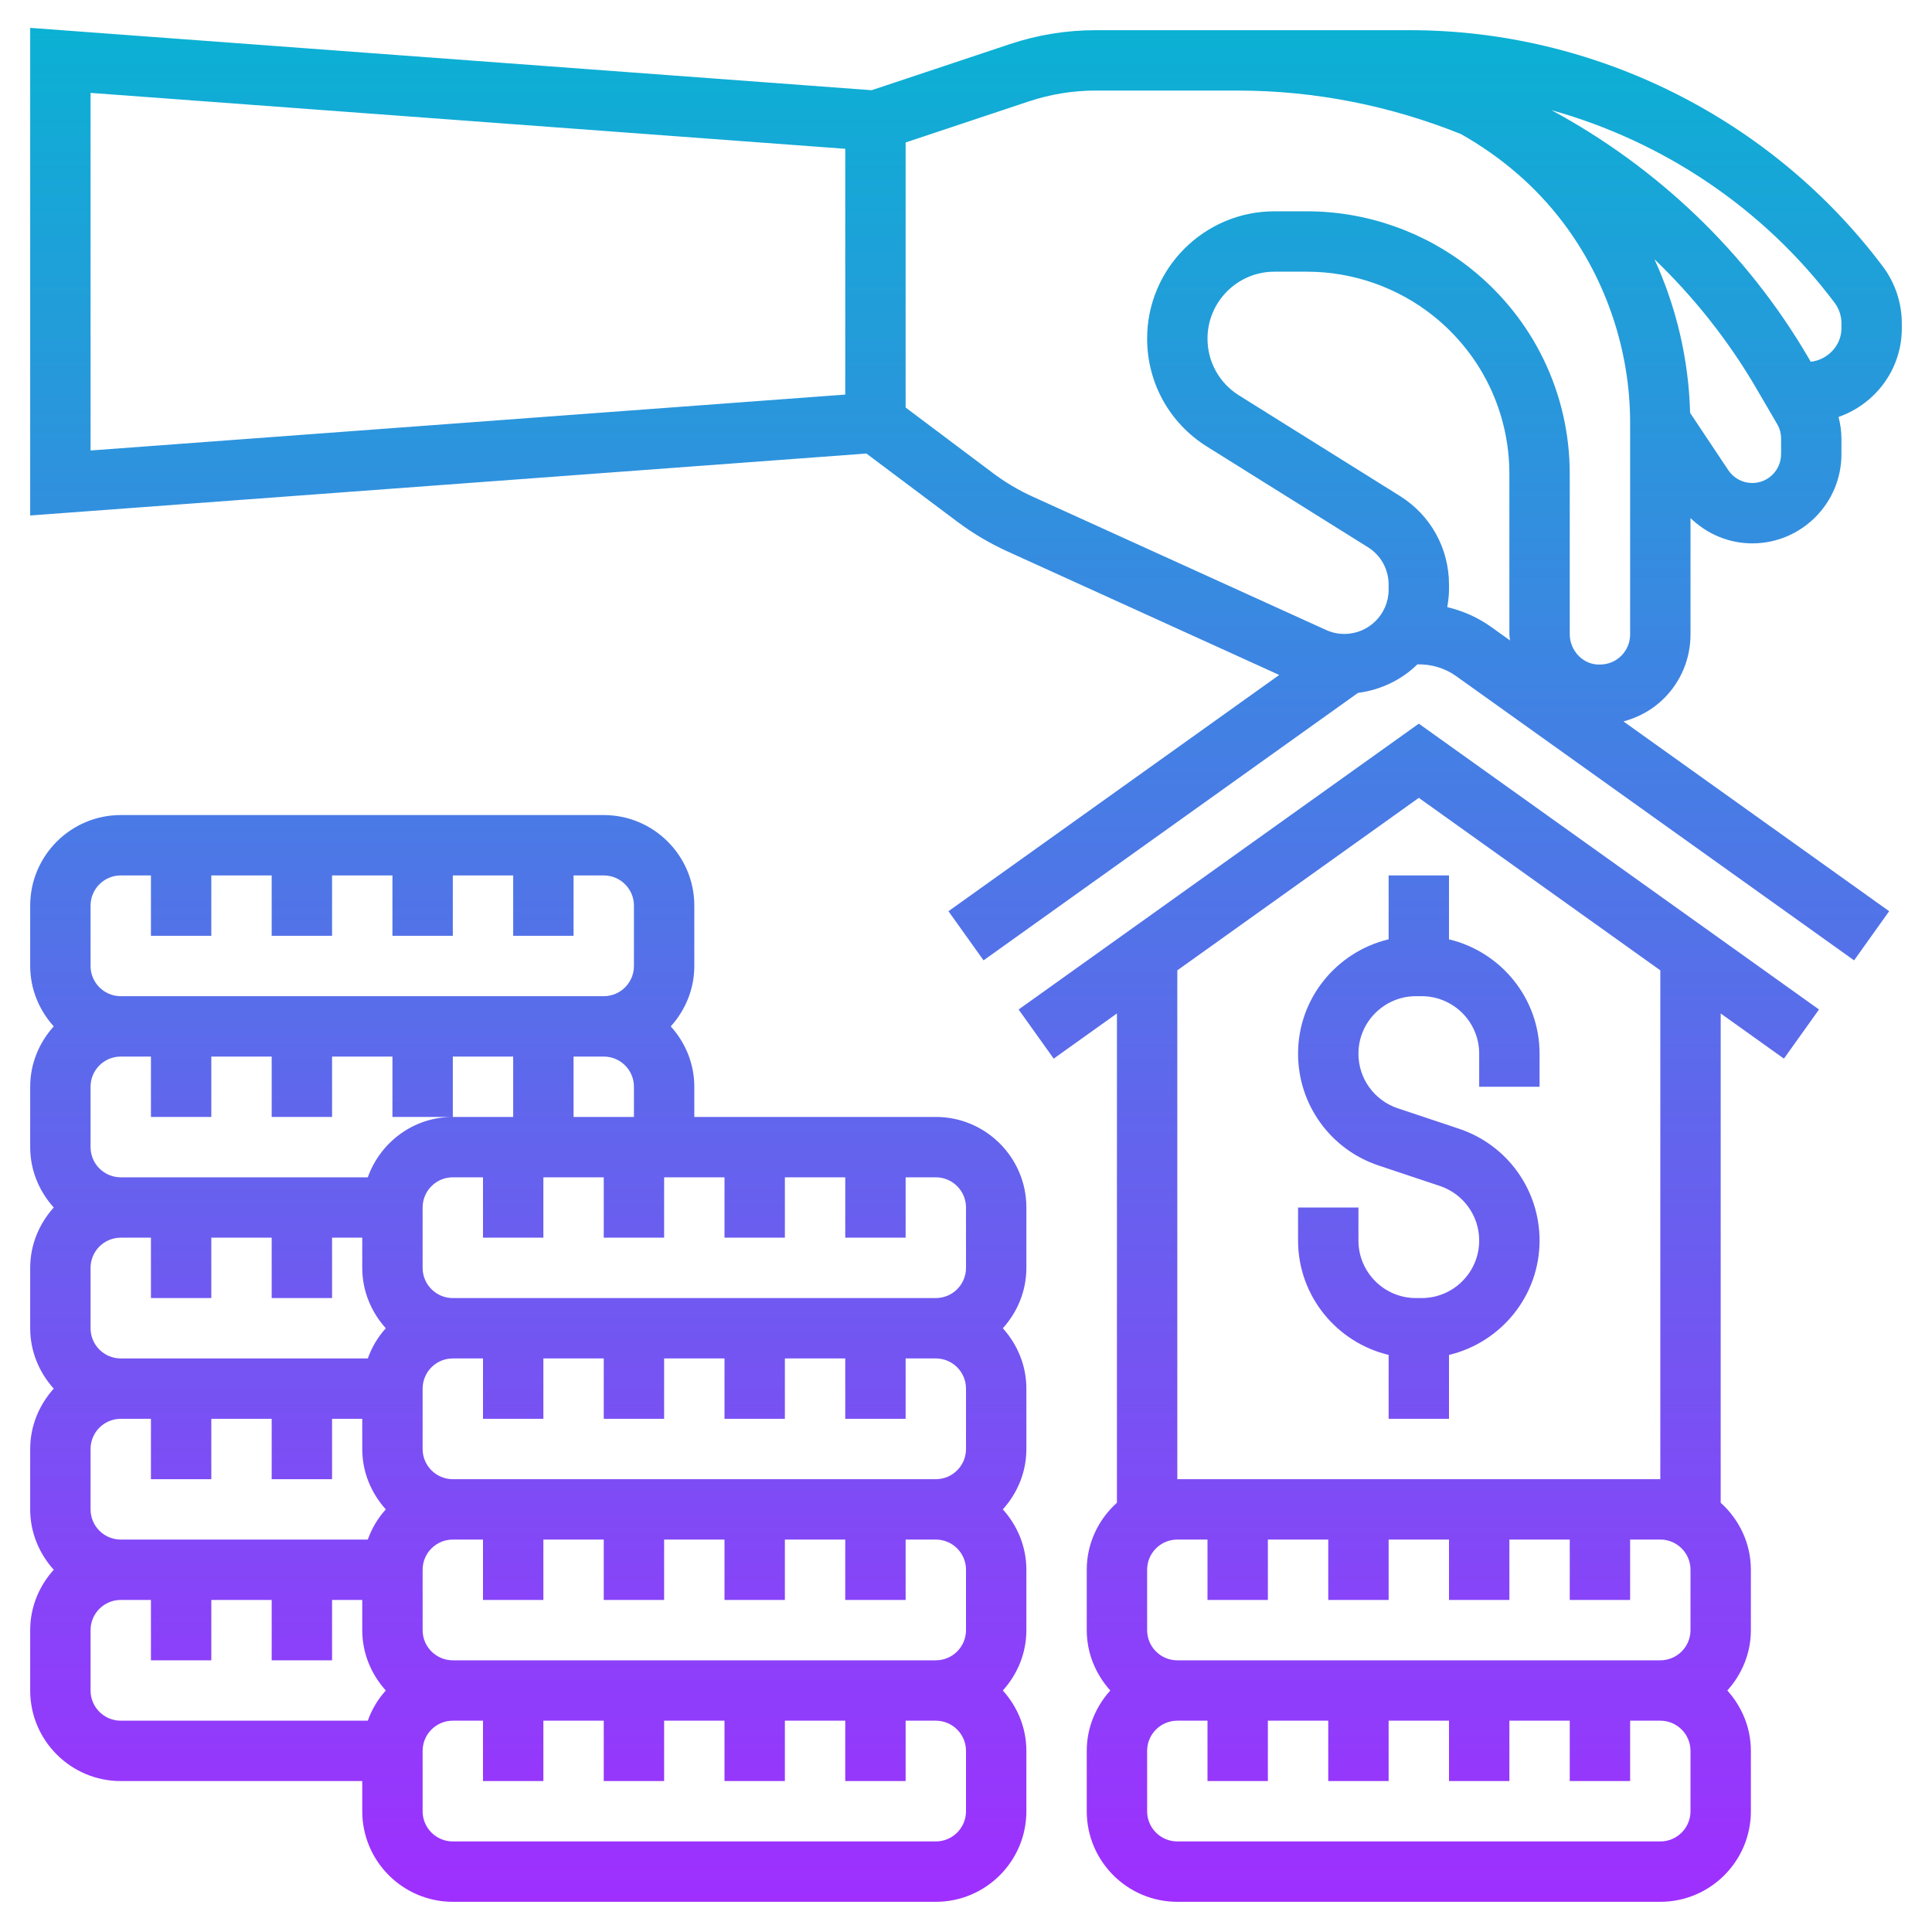 <svg id="Layer_5" enable-background="new 0 0 64 64" height="512" viewBox="0 0 64 64" width="512" xmlns="http://www.w3.org/2000/svg" xmlns:xlink="http://www.w3.org/1999/xlink"><linearGradient id="SVGID_1_" gradientUnits="userSpaceOnUse" x1="32" x2="32" y1="63" y2=".923"><stop offset="0" stop-color="#9f2fff"/><stop offset="1" stop-color="#0bb1d3"/></linearGradient><path d="m59.095 35.068 1.162-1.627-13.257-9.469-13.257 9.469 1.162 1.627 2.095-1.496v16.208c-.609.549-1 1.337-1 2.22v2c0 .771.301 1.468.78 2-.48.532-.78 1.229-.78 2v2c0 1.654 1.346 3 3 3h16c1.654 0 3-1.346 3-3v-2c0-.771-.301-1.468-.78-2 .48-.532.78-1.229.78-2v-2c0-.883-.391-1.67-1-2.22v-16.208zm-17.095 17.932v-2h2v2h2v-2h2v2h2v-2h2v2h2v-2h1c.552 0 1 .448 1 1v2c0 .552-.448 1-1 1h-16c-.552 0-1-.448-1-1v-2c0-.552.448-1 1-1h1v2zm14 7c0 .552-.448 1-1 1h-16c-.552 0-1-.448-1-1v-2c0-.552.448-1 1-1h1v2h2v-2h2v2h2v-2h2v2h2v-2h2v2h2v-2h1c.552 0 1 .448 1 1zm-1-11h-16v-16.856l8-5.714 8 5.714zm-7-20v2.117c1.716.411 3 1.948 3 3.789v1.094h-2v-1.095c0-1.051-.854-1.905-1.905-1.905h-.189c-1.052 0-1.906.854-1.906 1.905 0 .821.523 1.548 1.304 1.809l2.025.676c1.598.532 2.671 2.021 2.671 3.705 0 1.84-1.284 3.378-3 3.789v2.116h-2v-2.117c-1.716-.411-3-1.948-3-3.789v-1.094h2v1.095c0 1.051.854 1.905 1.905 1.905h.189c1.052 0 1.906-.854 1.906-1.905 0-.821-.523-1.548-1.304-1.809l-2.025-.676c-1.598-.532-2.671-2.021-2.671-3.705 0-1.84 1.284-3.378 3-3.789v-2.116zm-1.293-28h-3.707-6.702c-.969 0-1.927.155-2.846.462l-4.578 1.526-27.874-2.065v16.153l27.701-2.052 3.003 2.252c.52.39 1.083.724 1.675.993l8.997 4.09-10.957 7.826 1.162 1.628 12.404-8.86c.76-.1 1.446-.434 1.968-.945.453-.009.905.119 1.279.386l13.187 9.419 1.162-1.628-8.802-6.287c.501-.134.964-.385 1.341-.761.567-.566.88-1.319.88-2.121v-3.854c.545.528 1.27.838 2.046.838 1.629 0 2.954-1.325 2.954-2.954v-.518c0-.243-.037-.482-.095-.716 1.215-.426 2.095-1.573 2.095-2.933v-.172c0-.671-.222-1.336-.624-1.873-3.68-4.905-9.537-7.834-15.669-7.834zm-18.707 12.071-25 1.852v-11.846l25 1.852zm21.395 7.696c-.44-.314-.936-.533-1.453-.655.032-.189.058-.38.058-.578v-.167c0-1.204-.609-2.303-1.629-2.939l-5.329-3.331c-.652-.408-1.042-1.111-1.042-1.88 0-1.222.994-2.217 2.217-2.217h1.082c1.516 0 3.002.521 4.186 1.468 1.598 1.28 2.515 3.187 2.515 5.234v5.307c0 .07.016.136.021.206zm4.605.25c0 .266-.104.517-.292.705s-.438.291-.704.291c-.548.025-1.004-.45-1.004-1.004v-5.307c0-2.658-1.19-5.134-3.266-6.795-1.537-1.23-3.467-1.907-5.435-1.907h-1.082c-2.325 0-4.217 1.892-4.217 4.217 0 1.463.741 2.8 1.981 3.576l5.33 3.332c.431.268.689.733.689 1.242v.167c0 .808-.657 1.466-1.466 1.466-.211 0-.415-.044-.606-.131l-9.721-4.418c-.46-.209-.898-.469-1.304-.772l-2.903-2.179v-8.78l4.085-1.362c.715-.237 1.459-.358 2.213-.358h4.702c2.569 0 5.074.508 7.395 1.441 1.312.74 2.484 1.731 3.405 2.959 1.419 1.891 2.2 4.235 2.2 6.6zm5-5.971c0 .526-.428.954-.954.954-.319 0-.616-.159-.794-.425l-1.265-1.898c-.045-1.758-.452-3.495-1.181-5.09 1.302 1.253 2.446 2.685 3.377 4.282l.688 1.18c.085.145.13.311.13.48v.517zm2-4.167c0 .579-.47 1.044-1.017 1.105l-.071-.123c-2.053-3.519-5.031-6.328-8.516-8.211 3.703 1.032 7.035 3.258 9.381 6.384.144.193.223.431.223.673zm-57 48.121h8v1c0 1.654 1.346 3 3 3h16c1.654 0 3-1.346 3-3v-2c0-.771-.301-1.468-.78-2 .48-.532.78-1.229.78-2v-2c0-.771-.301-1.468-.78-2 .48-.532.78-1.229.78-2v-2c0-.771-.301-1.468-.78-2 .48-.532.78-1.229.78-2v-2c0-1.654-1.346-3-3-3h-8v-1c0-.771-.301-1.468-.78-2 .48-.532.78-1.229.78-2v-2c0-1.654-1.346-3-3-3h-16c-1.654 0-3 1.346-3 3v2c0 .771.301 1.468.78 2-.479.532-.78 1.229-.78 2v2c0 .771.301 1.468.78 2-.479.532-.78 1.229-.78 2v2c0 .771.301 1.468.78 2-.479.532-.78 1.229-.78 2v2c0 .771.301 1.468.78 2-.479.532-.78 1.229-.78 2v2c0 1.654 1.346 3 3 3zm-1-3v-2c0-.552.448-1 1-1h1v2h2v-2h2v2h2v-2h1v1c0 .771.301 1.468.78 2-.261.289-.463.626-.596 1h-8.184c-.552 0-1-.448-1-1zm0-6v-2c0-.552.448-1 1-1h1v2h2v-2h2v2h2v-2h1v1c0 .771.301 1.468.78 2-.261.289-.463.626-.596 1h-8.184c-.552 0-1-.448-1-1zm0-6v-2c0-.552.448-1 1-1h1v2h2v-2h2v2h2v-2h1v1c0 .771.301 1.468.78 2-.261.289-.463.626-.596 1h-8.184c-.552 0-1-.448-1-1zm0-6v-2c0-.552.448-1 1-1h1v2h2v-2h2v2h2v-2h2v2h2v-2h2v2h-2c-1.302 0-2.402.839-2.816 2h-8.184c-.552 0-1-.448-1-1zm15 9v-2h2v2h2v-2h2v2h2v-2h2v2h2v-2h1c.552 0 1 .448 1 1v2c0 .552-.448 1-1 1h-16c-.552 0-1-.448-1-1v-2c0-.552.448-1 1-1h1v2zm14 5v2c0 .552-.448 1-1 1h-16c-.552 0-1-.448-1-1v-2c0-.552.448-1 1-1h1v2h2v-2h2v2h2v-2h2v2h2v-2h2v2h2v-2h1c.552 0 1 .448 1 1zm0 8c0 .552-.448 1-1 1h-16c-.552 0-1-.448-1-1v-2c0-.552.448-1 1-1h1v2h2v-2h2v2h2v-2h2v2h2v-2h2v2h2v-2h1c.552 0 1 .448 1 1zm0-20v2c0 .552-.448 1-1 1h-16c-.552 0-1-.448-1-1v-2c0-.552.448-1 1-1h1v2h2v-2h2v2h2v-2h2v2h2v-2h2v2h2v-2h1c.552 0 1 .448 1 1zm-13-3v-2h1c.552 0 1 .448 1 1v1zm-16-7c0-.551.448-1 1-1h1v2h2v-2h2v2h2v-2h2v2h2v-2h2v2h2v-2h1c.552 0 1 .449 1 1v2c0 .551-.448 1-1 1h-16c-.552 0-1-.449-1-1z" fill="url(#SVGID_1_)"/></svg>